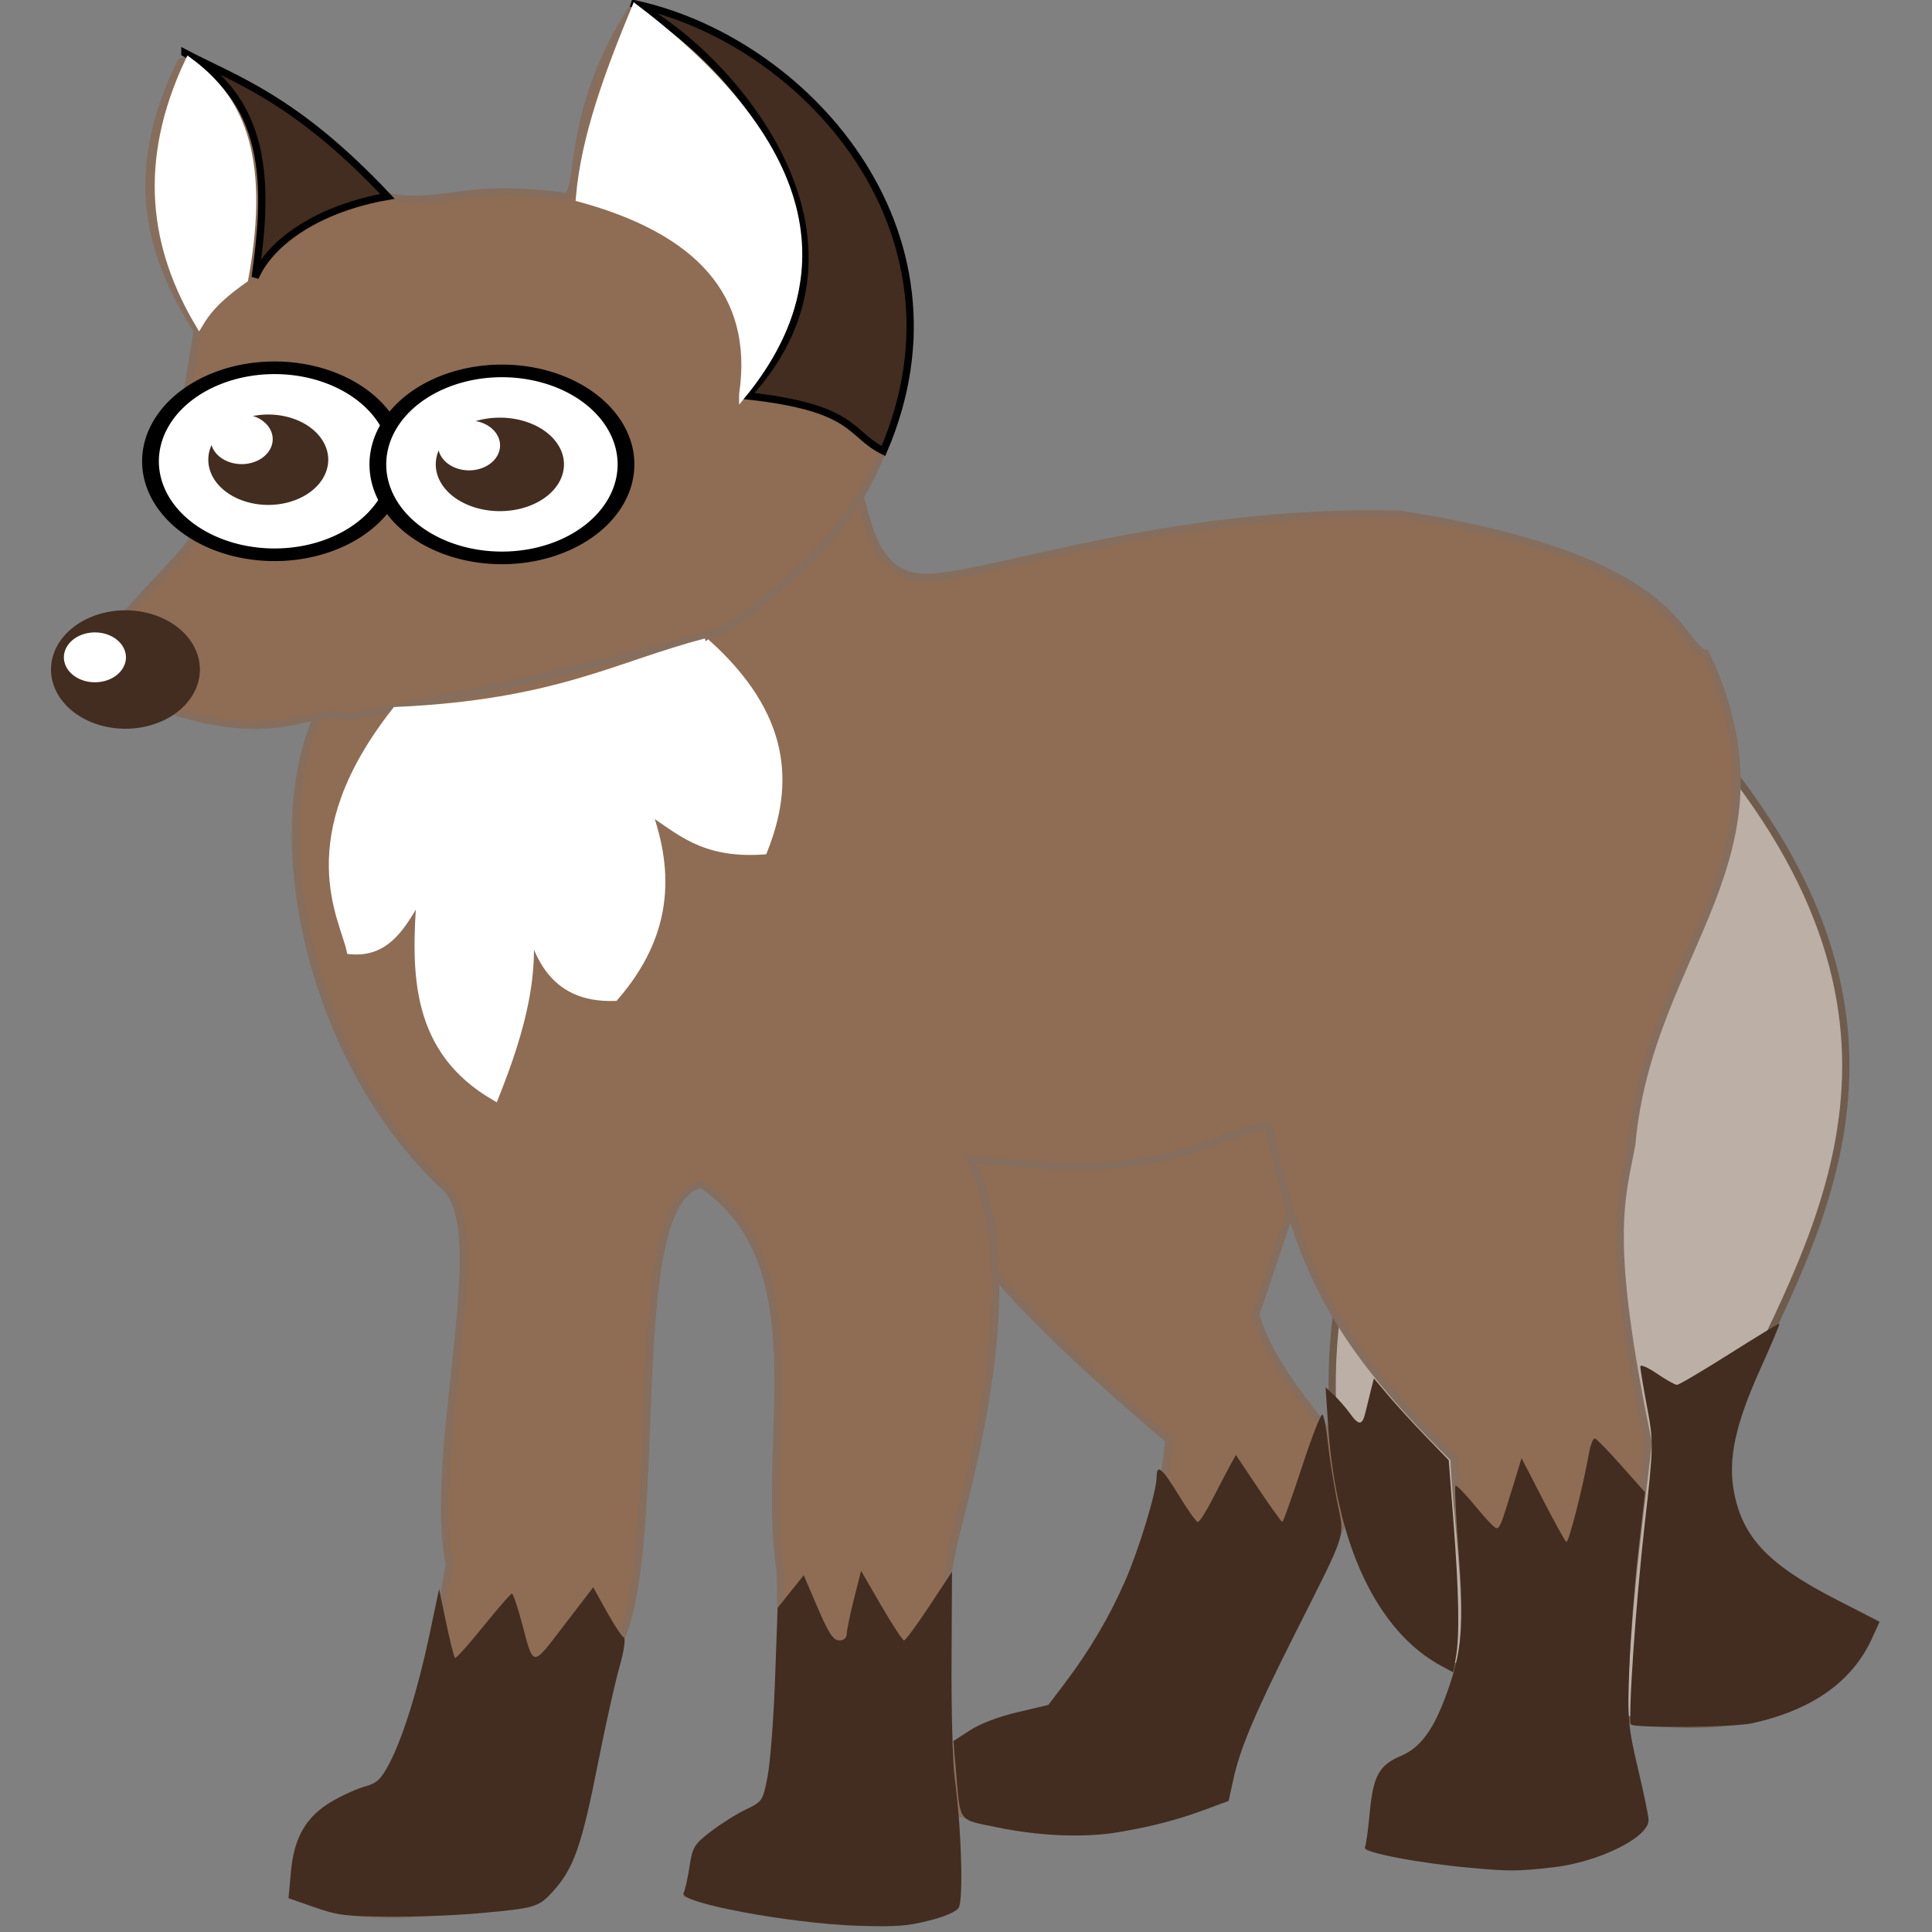 <?xml version="1.0" encoding="UTF-8" standalone="no"?>
<!-- Created with Inkscape (http://www.inkscape.org/) -->

<svg
   xmlns:dc="http://purl.org/dc/elements/1.1/"
   xmlns:cc="http://creativecommons.org/ns#"
   xmlns:rdf="http://www.w3.org/1999/02/22-rdf-syntax-ns#"
   xmlns:svg="http://www.w3.org/2000/svg"
   xmlns="http://www.w3.org/2000/svg"
   xmlns:sodipodi="http://sodipodi.sourceforge.net/DTD/sodipodi-0.dtd"
   xmlns:inkscape="http://www.inkscape.org/namespaces/inkscape"
   width="306"
   height="306"
   id="svg2"
   sodipodi:version="0.32"
   inkscape:version="0.48.4 r9939"
   sodipodi:docname="greedy_fox.svg"
   inkscape:output_extension="org.inkscape.output.svg.inkscape"
   version="1.0">
  <rect width="100%" height="100%" fill="#808080" stroke="none"/>
  <defs
     id="defs4">
    <inkscape:perspective
       sodipodi:type="inkscape:persp3d"
       inkscape:vp_x="0 : 526.18109 : 1"
       inkscape:vp_y="0 : 1000 : 0"
       inkscape:vp_z="744.09448 : 526.18109 : 1"
       inkscape:persp3d-origin="372.04724 : 350.78739 : 1"
       id="perspective10" />
    <inkscape:perspective
       id="perspective2447"
       inkscape:persp3d-origin="372.04724 : 350.78739 : 1"
       inkscape:vp_z="744.09448 : 526.18109 : 1"
       inkscape:vp_y="0 : 1000 : 0"
       inkscape:vp_x="0 : 526.18109 : 1"
       sodipodi:type="inkscape:persp3d" />
  </defs>
  <sodipodi:namedview
     id="base"
     pagecolor="#ffffff"
     bordercolor="#666666"
     borderopacity="1.0"
     gridtolerance="10000"
     guidetolerance="10"
     objecttolerance="10"
     inkscape:pageopacity="0.0"
     inkscape:pageshadow="2"
     inkscape:zoom="2.7231639"
     inkscape:cx="153.00002"
     inkscape:cy="158.76413"
     inkscape:document-units="px"
     inkscape:current-layer="layer1"
     showgrid="false"
     inkscape:window-width="1920"
     inkscape:window-height="994"
     inkscape:window-x="0"
     inkscape:window-y="25"
     inkscape:window-maximized="1" />
  <g
     inkscape:label="Layer 1"
     inkscape:groupmode="layer"
     id="layer1"
     transform="translate(-250.286,-336.137)">
    <path
       inkscape:connector-curvature="0"
       style="fill:#bbafa6;fill-opacity:1;fill-rule:evenodd;stroke:#6f5c4d;stroke-width:1.152px;stroke-linecap:butt;stroke-linejoin:miter;stroke-opacity:1"
       d="m 510.05,442.269 c 49.271,47.889 31.727,82.065 17.679,111.061 -14.048,28.996 10.31,35.025 18.988,39.982 -8.952,25.553 -52.607,15.022 -69.406,4.936 -16.395,-9.843 -19.593,-46.125 -12.441,-66.636 l 45.179,-89.342 z"
       id="path2479"
       sodipodi:nodetypes="czczcc" />
    <path
       inkscape:connector-curvature="0"
       style="fill:#8e6d54;fill-opacity:1;fill-rule:evenodd;stroke:#856e5d;stroke-width:1.152px;stroke-linecap:butt;stroke-linejoin:miter;stroke-opacity:1"
       d="m 462.906,503.475 -13.75,40.969 c 4.662,14.211 17.079,20.639 15.06,29.123 -2.037,8.556 -19.575,35.81 -20.298,47.386 -22.757,8.753 -32.219,4.621 -43.215,1.974 -2.191,-15.039 8.759,-13.566 16.369,-16.289 11.675,-13.327 17.126,-29.123 18.334,-42.45 -29.708,-25.164 -34.644,-34.521 -40.596,-46.892 l 68.096,-13.821 z"
       id="path2481"
       sodipodi:nodetypes="cczcccccc" />
    <path
       inkscape:connector-curvature="0"
       style="fill:#8e6d54;fill-opacity:1;fill-rule:evenodd;stroke:#856e5d;stroke-width:1.152px;stroke-linecap:butt;stroke-linejoin:miter;stroke-opacity:1"
       d="m 520.526,439.801 c 14.959,32.036 -9.011,46.626 -11.786,77.496 -1.583,8.761 -4.206,14.54 2.619,47.386 -1.774,14.952 -3.828,29.692 -3.929,45.905 l 3.274,14.315 c -6.452,6.712 -19.331,9.064 -43.215,3.949 2.135,-5.583 -2.445,-12.92 7.857,-14.808 10.7,-12.738 5.953,-30.466 5.238,-46.892 -20.467,-20.096 -24.533,-31.419 -29.465,-52.816 -11.917,2.185 -13.184,9.022 -47.143,5.43 7.428,14.654 3.209,38.445 -2.033,58.4 -6.344,24.152 1.9,41.435 -0.586,60.065 -5.501,2.198 -14.001,4.869 -41.905,-1.974 3.085,-4.505 -4.584,-6.307 12.441,-14.314 3.162,-11.395 2.096,-24.384 1.964,-37.02 -3.205,-20.899 6.241,-48.475 -12.441,-61.207 -12.411,2.199 -5.794,53.229 -12.441,71.079 -6.647,17.85 -4.367,37.405 -15.06,42.943 -12.982,0.394 -25.305,4.229 -36.667,-1.481 0.63,-4.281 -2.963,-12.795 13.75,-17.276 5.851,-8.126 7.999,-21.834 10.476,-35.046 -3.61,-17.352 6.981,-52.7 -0.655,-59.726 -21.821,-20.079 -30.224,-58.869 -18.334,-78.483 l 81.846,-38.007 c 3.523,8.133 2.763,20.696 13.772,19.844 11.009,-0.852 39.021,-10.891 73.968,-9.972 45.074,7.077 43.653,20.464 48.453,22.212 z"
       id="path2483"
       sodipodi:nodetypes="ccccccccccsccccczccccscczcc" />
    <path
       inkscape:connector-curvature="0"
       style="fill:#8e6d54;fill-opacity:1;fill-rule:evenodd;stroke:#856e5d;stroke-width:1.152px;stroke-linecap:butt;stroke-linejoin:miter;stroke-opacity:1"
       d="m 350.941,336.637 c -11.588,17.504 -8.274,30.214 -11.131,30.603 -19.045,-2.582 -19.853,3.142 -33.185,-1.264 -6.396,-8.036 -23.844,-22.5 -27.709,-19.961 -8.757,17.633 -4.896,30.872 2.619,42.45 -4.586,28.525 -4.691,24.731 0,32.084 -3.677,6.088 -17.857,17.112 -16.369,23.199 28.326,13.458 33.275,3.656 39.941,5.923 25.808,-4.226 61.604,-13.791 60.894,-14.315 12.954,-10.25 25.031,-18.654 28.516,-45.841 -7.813,-27.194 -11.504,-39.923 -43.575,-52.88 z"
       id="path2485"
       sodipodi:nodetypes="ccccccccccc" />
    <path
       sodipodi:type="arc"
       style="fill:#ffffff;fill-opacity:1;stroke:#000000;stroke-width:2;stroke-linecap:round;stroke-linejoin:round;stroke-miterlimit:4;stroke-opacity:1;stroke-dasharray:none"
       id="path3298"
       sodipodi:cx="415.61395"
       sodipodi:cy="409.6907"
       sodipodi:rx="14.808098"
       sodipodi:ry="14.808098"
       d="m 430.422,409.691 a 14.808,14.808 0 1 1 -29.616,0 14.808,14.808 0 1 1 29.616,0 z"
       transform="matrix(-1.327,0,0,1,845.292,-0.494)" />
    <path
       sodipodi:type="arc"
       style="fill:#ffffff;fill-opacity:1;stroke:#000000;stroke-width:2;stroke-linecap:round;stroke-linejoin:round;stroke-miterlimit:4;stroke-opacity:1;stroke-dasharray:none"
       id="path3294"
       sodipodi:cx="415.61395"
       sodipodi:cy="409.6907"
       sodipodi:rx="14.808098"
       sodipodi:ry="14.808098"
       d="m 430.422,409.691 a 14.808,14.808 0 1 1 -29.616,0 14.808,14.808 0 1 1 29.616,0 z"
       transform="matrix(-1.327,0,0,1,881.304,0)" />
    <path
       sodipodi:type="arc"
       style="fill:#422d20;fill-opacity:1;stroke:#ff6c00;stroke-width:0;stroke-linecap:round;stroke-linejoin:round;stroke-miterlimit:4;stroke-opacity:1;stroke-dasharray:none"
       id="path2487"
       sodipodi:cx="414.87357"
       sodipodi:cy="409.6907"
       sodipodi:rx="7.6508508"
       sodipodi:ry="7.4040489"
       d="m 422.524,409.691 a 7.651,7.404 0 1 1 -15.302,0 7.651,7.404 0 1 1 15.302,0 z"
       transform="matrix(-1.327,0,0,1,879.994,0)" />
    <path
       sodipodi:type="arc"
       style="fill:#422d20;fill-opacity:1;stroke:#ff6c00;stroke-width:0;stroke-linecap:round;stroke-linejoin:round;stroke-miterlimit:4;stroke-opacity:1;stroke-dasharray:none"
       id="path2489"
       sodipodi:cx="445.47696"
       sodipodi:cy="411.41833"
       sodipodi:rx="7.1572475"
       sodipodi:ry="7.1572475"
       d="m 452.634,411.418 a 7.157,7.157 0 1 1 -14.315,0 7.157,7.157 0 1 1 14.315,0 z"
       transform="matrix(-1.327,0,0,1,883.923,-2.468)" />
    <path
       sodipodi:type="arc"
       style="fill:#422d20;fill-opacity:1;stroke:#ff6c00;stroke-width:0;stroke-linecap:round;stroke-linejoin:round;stroke-miterlimit:4;stroke-opacity:1;stroke-dasharray:none"
       id="path2491"
       sodipodi:cx="441.28134"
       sodipodi:cy="433.87729"
       sodipodi:rx="6.9104457"
       sodipodi:ry="6.9104457"
       d="m 448.192,433.877 a 6.91,6.91 0 1 1 -13.821,0 6.91,6.91 0 1 1 13.821,0 z"
       transform="matrix(-1.706,0,0,1.357,1022.981,-146.591)" />
    <path
       inkscape:connector-curvature="0"
       style="fill:#422d20;fill-opacity:1;stroke:#ff6d00;stroke-width:0;stroke-linecap:round;stroke-linejoin:round;stroke-miterlimit:4;stroke-opacity:1;stroke-dasharray:none"
       d="m 527.765,609.084 c 9.535,-2.098 15.89,-6.591 19.018,-13.445 l 1.204,-2.638 -6.838,-3.509 c -10.738,-5.51 -14.84,-9.809 -16.212,-16.991 -0.994,-5.199 0.172,-10.695 4.13,-19.476 1.77,-3.927 3.149,-7.192 3.065,-7.256 -0.085,-0.064 -3.644,2.094 -7.91,4.795 -4.266,2.701 -8.012,4.911 -8.325,4.911 -0.313,0 -1.748,-0.803 -3.19,-1.785 -1.498,-1.02 -2.621,-1.496 -2.622,-1.111 -4.5e-4,0.371 0.485,3.263 1.078,6.426 1.038,5.536 1.024,6.229 -0.375,18.51 -1.415,12.422 -2.702,31.266 -2.169,31.762 0.626,0.582 16.342,0.423 19.145,-0.194 l 0,10e-6 z"
       id="path3266" />
    <path
       inkscape:connector-curvature="0"
       style="fill:#422d20;fill-opacity:1;stroke:#ff6d00;stroke-width:0;stroke-linecap:round;stroke-linejoin:round;stroke-miterlimit:4;stroke-opacity:1;stroke-dasharray:none"
       d="m 480.863,598.732 c 0.62,-3.409 0.509,-10.124 -0.351,-21.296 l -0.771,-10.025 -3.664,-3.796 c -2.015,-2.088 -4.681,-5.002 -5.924,-6.477 l -2.259,-2.68 -0.437,1.693 c -0.24,0.931 -0.631,2.526 -0.868,3.544 -0.528,2.269 -1.046,2.32 -2.54,0.247 -0.636,-0.882 -1.753,-2.16 -2.483,-2.838 l -1.327,-1.234 0.411,6.17 c 1.248,18.739 7.764,32.509 17.979,37.992 l 1.82,0.977 0.414,-2.277 z"
       id="path3270" />
    <path
       inkscape:connector-curvature="0"
       style="fill:#422d20;fill-opacity:1;stroke:#ff6d00;stroke-width:0;stroke-linecap:round;stroke-linejoin:round;stroke-miterlimit:4;stroke-opacity:1;stroke-dasharray:none"
       d="m 427.512,626.317 c 5.36,-0.917 9.324,-1.956 13.798,-3.618 l 3.575,-1.328 0.754,-3.455 c 1.055,-4.834 3.379,-10.341 9.507,-22.533 8.733,-17.374 8.107,-15.423 6.905,-21.549 -0.57,-2.903 -1.231,-7.116 -1.468,-9.362 -0.237,-2.246 -0.627,-4.174 -0.866,-4.286 -0.239,-0.112 -1.706,3.669 -3.259,8.402 -1.553,4.733 -2.936,8.605 -3.074,8.605 -0.138,0 -1.85,-2.388 -3.803,-5.306 l -3.552,-5.306 -0.946,1.728 c -0.52,0.95 -1.77,3.338 -2.777,5.306 -1.007,1.968 -2.041,3.579 -2.296,3.579 -0.256,0 -1.609,-1.886 -3.007,-4.191 -2.639,-4.351 -3.524,-5.089 -3.524,-2.938 0,2.247 -2.701,11.192 -4.935,16.342 -2.456,5.661 -5.652,11.098 -9.558,16.258 l -2.654,3.506 -4.875,1.153 c -3.059,0.723 -5.861,1.789 -7.522,2.86 l -2.646,1.708 0.406,4.739 c 0.711,8.294 0.234,7.632 6.424,8.913 6.838,1.415 13.974,1.699 19.394,0.772 l 0,0 z"
       id="path3274" />
    <path
       inkscape:connector-curvature="0"
       style="fill:#422d20;fill-opacity:1;stroke:#ff6d00;stroke-width:0;stroke-linecap:round;stroke-linejoin:round;stroke-miterlimit:4;stroke-opacity:1;stroke-dasharray:none"
       d="m 496.009,631.928 c 7.384,-0.806 15.387,-4.718 15.387,-7.522 0,-0.597 -0.764,-4.3 -1.698,-8.23 -1.545,-6.499 -1.667,-7.947 -1.351,-16.03 0.191,-4.887 0.83,-13.105 1.42,-18.263 l 1.073,-9.378 -3.722,-4.196 c -2.047,-2.308 -3.943,-4.259 -4.213,-4.337 -0.27,-0.078 -0.684,0.922 -0.919,2.221 -1.035,5.716 -3.265,14.444 -3.622,14.177 -0.215,-0.16 -1.897,-3.214 -3.738,-6.785 l -3.347,-6.494 -1.433,4.681 c -1.813,5.92 -2.009,6.409 -2.57,6.409 -0.253,0 -1.741,-1.565 -3.308,-3.479 -1.566,-1.913 -2.982,-3.377 -3.146,-3.254 -0.164,0.124 0.061,4.966 0.501,10.759 0.875,11.522 0.524,15.524 -1.96,22.319 -2.071,5.666 -4.109,8.414 -7.215,9.73 -3.441,1.458 -4.377,3.173 -4.916,9.011 -0.247,2.672 -0.593,5.143 -0.77,5.491 -0.392,0.77 8.519,2.482 16.762,3.221 6.228,0.558 7.234,0.554 12.785,-0.052 l 0,-2e-5 z"
       id="path3278" />
    <path
       inkscape:connector-curvature="0"
       style="fill:#422d20;fill-opacity:1;stroke:#ff6d00;stroke-width:0;stroke-linecap:round;stroke-linejoin:round;stroke-miterlimit:4;stroke-opacity:1;stroke-dasharray:none"
       d="m 397.29,640.368 c 2.56,-0.633 4.357,-1.4 4.823,-2.056 0.793,-1.117 0.443,-12.699 -0.625,-20.642 -0.31,-2.308 -0.532,-10.584 -0.492,-18.392 l 0.071,-14.196 -3.588,5.435 c -1.973,2.989 -3.776,5.435 -4.006,5.435 -0.23,0 -1.855,-2.479 -3.612,-5.508 l -3.194,-5.508 -1.109,4.397 c -0.61,2.418 -1.127,4.897 -1.148,5.508 -0.026,0.73 -0.444,1.111 -1.22,1.111 -0.921,0 -1.667,-1.134 -3.394,-5.161 l -2.213,-5.161 -2.066,2.585 -2.066,2.585 -0.409,11.338 c -0.225,6.236 -0.754,13.132 -1.175,15.325 -0.751,3.91 -0.817,4.012 -3.462,5.278 -1.483,0.71 -3.98,2.279 -5.548,3.488 -2.614,2.014 -2.894,2.478 -3.368,5.581 -0.284,1.861 -0.709,3.737 -0.944,4.169 -0.82,1.508 16.675,4.793 27.461,5.157 6.075,0.205 7.841,0.085 11.282,-0.767 l 10e-6,2e-5 z"
       id="path3282" />
    <path
       inkscape:connector-curvature="0"
       style="fill:#422d20;fill-opacity:1;stroke:#ff6d00;stroke-width:0;stroke-linecap:round;stroke-linejoin:round;stroke-miterlimit:4;stroke-opacity:1;stroke-dasharray:none"
       d="m 326.096,639.172 c 8.947,-0.802 9.477,-0.956 11.703,-3.395 3.386,-3.711 4.612,-7.211 7.291,-20.822 1.122,-5.701 2.61,-12.352 3.308,-14.78 0.702,-2.444 1.008,-4.537 0.686,-4.689 -0.32,-0.151 -1.54,-2 -2.712,-4.108 l -2.131,-3.833 -4.602,6.003 c -5.175,6.75 -4.796,6.775 -6.714,-0.435 -0.668,-2.511 -1.372,-4.565 -1.565,-4.564 -0.193,7.8e-4 -2.232,2.34 -4.532,5.198 -2.3,2.858 -4.312,5.098 -4.473,4.977 -0.161,-0.121 -0.794,-2.627 -1.408,-5.568 l -1.115,-5.348 -1.506,7.157 c -1.827,8.681 -4.262,16.491 -6.395,20.514 -1.322,2.493 -1.953,3.091 -3.785,3.591 -1.209,0.33 -3.533,1.368 -5.165,2.307 -4.15,2.389 -6.115,5.706 -6.61,11.159 l -0.386,4.253 4.089,1.423 c 3.691,1.285 4.822,1.431 11.619,1.5 4.141,0.043 10.624,-0.2 14.405,-0.539 l 0,0 z"
       id="path3286" />
    <path
       inkscape:connector-curvature="0"
       style="fill:#422d20;fill-opacity:1;fill-rule:evenodd;stroke:#000000;stroke-width:1.152px;stroke-linecap:butt;stroke-linejoin:miter;stroke-opacity:1"
       d="m 350.286,336.637 c 27.134,5.497 54.969,35.938 39.922,70.936 -5.555,-2.772 -4.252,-6.848 -21.588,-8.742 24.242,-26.359 -5.865,-56.628 -18.334,-62.194 z"
       id="path3288"
       sodipodi:nodetypes="cccc" />
    <path
       inkscape:connector-curvature="0"
       style="fill:#422d20;fill-opacity:1;fill-rule:evenodd;stroke:#000000;stroke-width:1.152px;stroke-linecap:butt;stroke-linejoin:miter;stroke-opacity:1"
       d="m 279.571,344.535 c 7.912,4.165 17.464,7.163 32.084,22.706 -10.815,1.887 -18.516,7.157 -20.953,12.834 1.774,-12.69 3.014,-27.587 -11.131,-35.539 z"
       id="path3290"
       sodipodi:nodetypes="cccc" />
    <path
       inkscape:connector-curvature="0"
       style="fill:#ffffff;fill-opacity:1;fill-rule:evenodd;stroke:#ffffff;stroke-width:1.152px;stroke-linecap:butt;stroke-linejoin:miter;stroke-opacity:1"
       d="m 362.072,437.826 c 13.056,11.66 13.36,22.623 9.167,33.071 -9.858,0.686 -13.425,-3.371 -18.334,-6.417 3.606,9.872 3.34,19.744 -5.238,29.616 -10.107,0.334 -12.93,-7.019 -14.405,-15.795 2.71,10.53 -0.387,21.06 -4.583,31.591 -12.746,-7.371 -12.764,-19.54 -11.786,-32.084 -2.684,4.51 -5.071,9.467 -11.131,8.885 -1.027,-5.003 -8.889,-17.636 7.202,-38.007 25.542,-1.135 35.24,-7.296 49.108,-10.859 z"
       id="path3292"
       sodipodi:nodetypes="cccccccccc" />
    <path
       sodipodi:type="arc"
       style="fill:#ffffff;fill-opacity:1;stroke:#000000;stroke-width:0;stroke-linecap:round;stroke-linejoin:round;stroke-miterlimit:4;stroke-opacity:1;stroke-dasharray:none"
       id="path3350"
       sodipodi:cx="421.29041"
       sodipodi:cy="406.4823"
       sodipodi:rx="3.2084212"
       sodipodi:ry="4.6892309"
       d="m 424.499,406.482 a 3.208,4.689 0 1 1 -6.417,0 3.208,4.689 0 1 1 6.417,0 z"
       transform="matrix(-1.531,0,0,0.842,910.315,97.993)" />
    <path
       sodipodi:type="arc"
       style="fill:#ffffff;fill-opacity:1;stroke:#000000;stroke-width:0;stroke-linecap:round;stroke-linejoin:round;stroke-miterlimit:4;stroke-opacity:1;stroke-dasharray:none"
       id="path3352"
       sodipodi:cx="421.29041"
       sodipodi:cy="406.4823"
       sodipodi:rx="3.2084212"
       sodipodi:ry="4.6892309"
       d="m 424.499,406.482 a 3.208,4.689 0 1 1 -6.417,0 3.208,4.689 0 1 1 6.417,0 z"
       transform="matrix(-1.531,0,0,0.842,969.572,64.428)" />
    <path
       sodipodi:type="arc"
       style="fill:#ffffff;fill-opacity:1;stroke:#000000;stroke-width:0;stroke-linecap:round;stroke-linejoin:round;stroke-miterlimit:4;stroke-opacity:1;stroke-dasharray:none"
       id="path3354"
       sodipodi:cx="421.29041"
       sodipodi:cy="406.4823"
       sodipodi:rx="3.2084212"
       sodipodi:ry="4.6892309"
       d="m 424.499,406.482 a 3.208,4.689 0 1 1 -6.417,0 3.208,4.689 0 1 1 6.417,0 z"
       transform="matrix(-1.531,0,0,0.842,933.56,63.441)" />
    <path
       inkscape:connector-curvature="0"
       style="fill:#ffffff;fill-opacity:1;fill-rule:evenodd;stroke:#ffffff;stroke-width:1.152px;stroke-linecap:butt;stroke-linejoin:miter;stroke-opacity:1"
       d="m 367.926,398.615 c 13.311,-16.29 14.542,-37.257 -17.024,-61.207 -4.249,10.282 -8.038,20.477 -8.839,30.11 18.559,5.059 28.246,14.855 25.863,31.097 z"
       id="path4048"
       sodipodi:nodetypes="cccc" />
    <path
       inkscape:connector-curvature="0"
       style="fill:#ffffff;fill-opacity:1;fill-rule:evenodd;stroke:#ffffff;stroke-width:1.152px;stroke-linecap:butt;stroke-linejoin:miter;stroke-opacity:1"
       d="m 289.026,380.352 c 3.775,-20.483 -1.357,-29.085 -8.839,-34.552 -7.59,16.068 -5.584,29.582 1.637,41.709 1.14,-1.911 2.623,-3.95 7.202,-7.157 z"
       id="path4559"
       sodipodi:nodetypes="cccc" />
  </g>
</svg>
